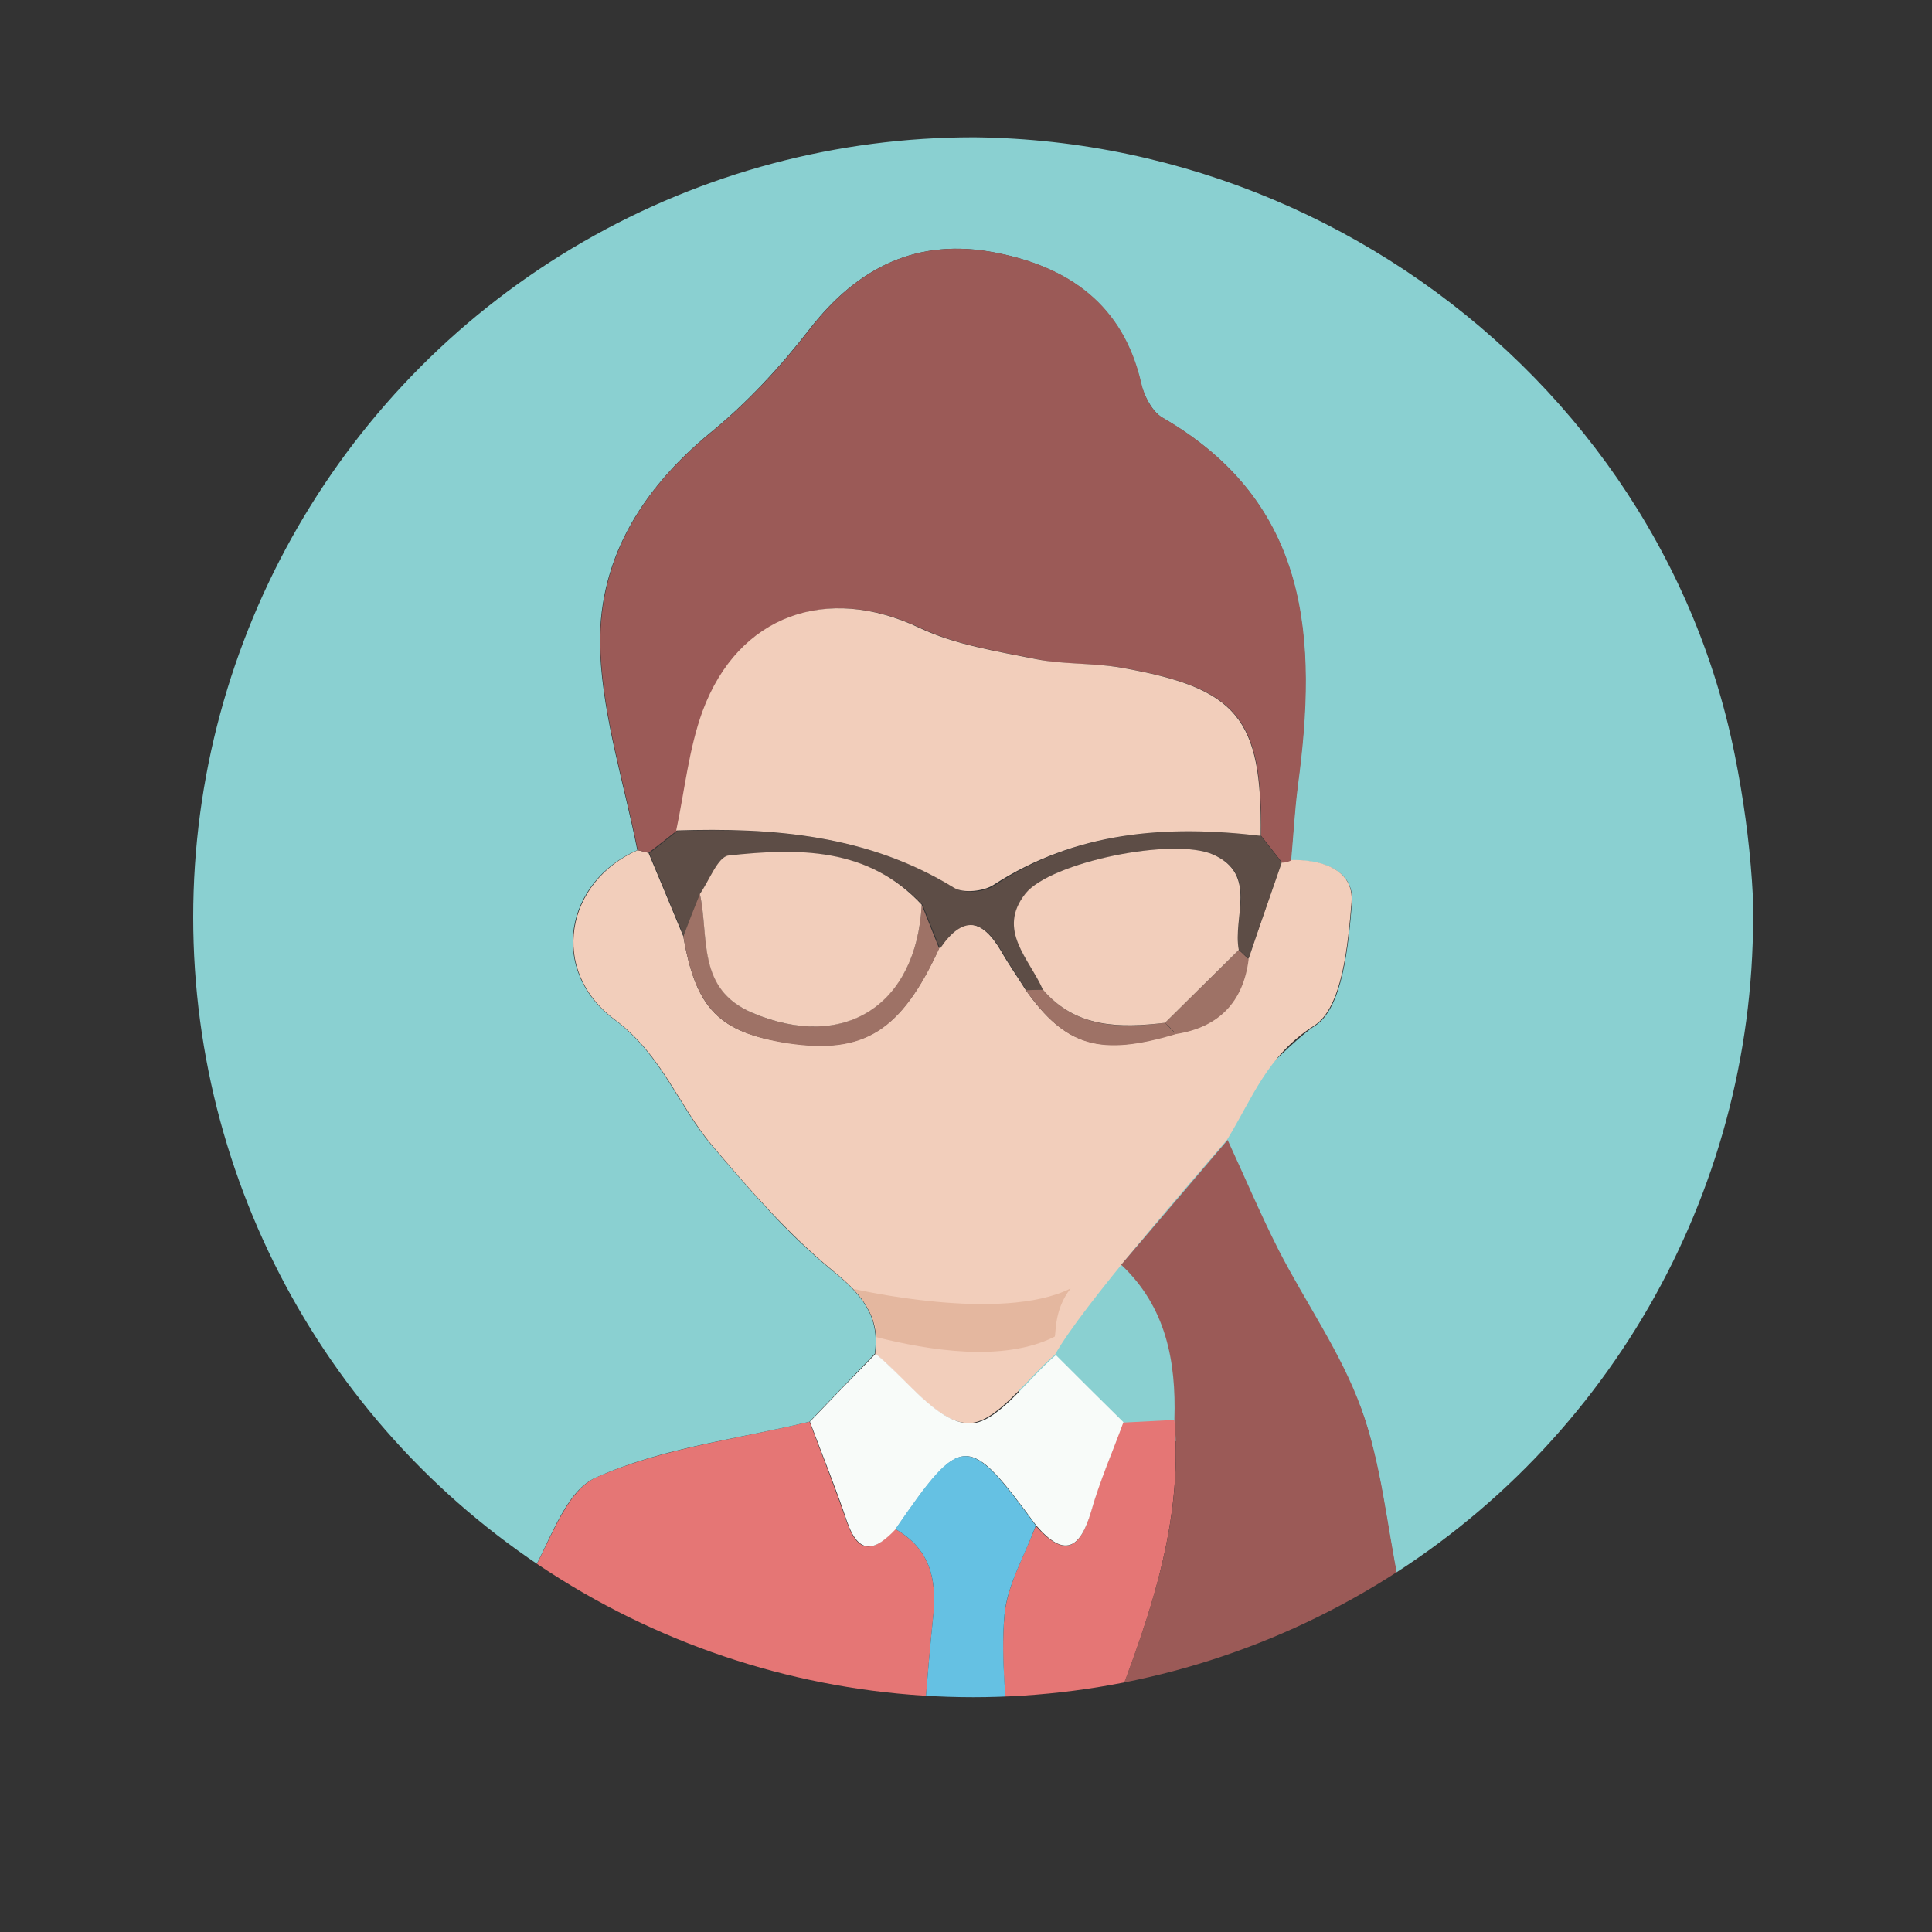 <?xml version="1.0" encoding="utf-8"?>
<!-- Generator: Adobe Illustrator 22.0.1, SVG Export Plug-In . SVG Version: 6.00 Build 0)  -->
<svg version="1.1" id="Layer_1" xmlns="http://www.w3.org/2000/svg" xmlns:xlink="http://www.w3.org/1999/xlink" x="0px" y="0px"
	 viewBox="0 0 432 432" style="enable-background:new 0 0 432 432;" xml:space="preserve">
<rect x="0" y="0" width="432" height="432" fill="#333333" stroke="none"/>
<style type="text/css">
	.st0{stroke:#231F20;stroke-width:3.088;stroke-miterlimit:10;}
	.st1{fill:#231F20;}
	.st2{fill:#FFFFFF;stroke:#FFFFFF;stroke-width:3.088;stroke-miterlimit:10;}
	.st3{fill:#E2E1E2;}
	.st4{fill:none;stroke:#231F20;stroke-width:16.735;stroke-linecap:round;stroke-miterlimit:10;}
	.st5{fill:none;}
	.st6{fill:#FFFFFF;}
	.st7{fill:#FFFFFF;stroke:#000000;stroke-width:22.19;stroke-miterlimit:10;}
	.st8{fill:none;stroke:#000000;stroke-width:11.095;stroke-miterlimit:10;}
	.st9{fill:none;stroke:#000000;stroke-width:8.444;stroke-miterlimit:10;}
	.st10{clip-path:url(#SVGID_2_);}
	.st11{fill:#9E7266;}
	.st12{fill:#8AD0D1;}
	.st13{fill:#5D4D46;}
	.st14{fill:#DF8433;}
	.st15{fill:#E4B79F;}
	.st16{fill:#9B5A57;}
	.st17{fill:#F2CEBB;}
	.st18{fill:#F8FBF9;}
	.st19{fill:#E57675;}
	.st20{clip-path:url(#SVGID_4_);}
	.st21{fill:#2E3192;}
	.st22{fill:#ED1C24;}
	.st23{fill:#E7C186;}
	.st24{fill:#C9A976;}
	.st25{clip-path:url(#SVGID_6_);}
	.st26{fill:#EC008C;}
	.st27{fill:#D7D6D2;}
	.st28{fill:#E4BB73;}
	.st29{clip-path:url(#SVGID_8_);}
	.st30{fill:#F26522;}
	.st31{fill:#C699C5;}
	.st32{fill:#3C2415;}
	.st33{fill:#8B5E3C;}
	.st34{clip-path:url(#SVGID_10_);}
	.st35{fill:#65C1E3;}
	.st36{clip-path:url(#SVGID_12_);}
</style>
<g>
	<defs>
		<circle id="SVGID_9_" cx="217.6" cy="205.1" r="174.4"/>
	</defs>
	<clipPath id="SVGID_2_">
		<use xlink:href="#SVGID_9_"  style="overflow:visible;"/>
	</clipPath>
	<g class="st10">
		<path class="st19" d="M113.6,372.5c1.4-6.3,2.8-12.5,4.2-18.8c5-8,8.3-20,15.4-23.3c14.8-6.6,31.7-8.6,47.8-12.5
			c2.8,7.4,5.7,14.8,8.3,22.3c2.7,7.9,6.4,6.5,10.9,1.7c7.6,4.3,9.3,11,8.5,19.2c-1.4,13.4-2.3,26.8-3.4,40.2
			c-19-3.4-38.1-6.8-57.1-10.2C136.7,384.9,125.1,378.7,113.6,372.5z"/>
		<path class="st12" d="M181,317.9c-16,3.9-33,5.8-47.8,12.5c-7.2,3.2-10.4,15.2-15.4,23.3c-26-19.3-46.9-42.7-61.1-72.1
			C7.3,179.3,71.1,55.3,182.5,33.9c95.6-18.4,187.3,44.4,205.4,134.9c15.5,77.1-11.2,139.3-75.2,185.2c-2.7-13.1-3.9-26.7-8.4-39.1
			c-4.5-12.4-55.4,19.4-61.4,7.5c-4.1-8-15.7-8.2-19.5-16.4c5.6-9.1,60-69.9,70.6-76.6c6.2-3.9,7.5-17.8,8.3-27.5
			c0.6-7.4-6.7-9.7-13.7-9.5c0.5-5.5,0.8-11.1,1.5-16.6c4.4-32.8,2.9-63.3-30.2-82.4c-2.3-1.4-4.1-4.9-4.8-7.7
			c-4-17.5-16.1-26-32.5-29.2c-17.4-3.4-30.8,3.2-41.6,17.1c-6.5,8.4-13.9,16.4-22.1,23.1c-15.8,13-25.6,29.1-24.7,49.3
			c0.7,14.8,5.4,29.4,8.3,44.1c-16.1,7-20,26.8-5.1,37.9c10.6,7.9,14.2,19.2,21.8,28.2c8.4,9.8,16.9,19.8,26.9,27.9
			c6.5,5.3,10.7,10.1,9.5,18.6C190.8,307.7,185.9,312.8,181,317.9z"/>
		<path class="st31" d="M314.6,361.2c-0.6-2-1.1-4-1.7-6C313.5,357.2,314,359.2,314.6,361.2z"/>
		<path class="st17" d="M195.7,302.7c1.2-8.5-3-13.3-9.5-18.6c-9.9-8.1-18.5-18-26.9-27.9c-7.6-9-11.2-20.3-21.8-28.2
			c-14.9-11.1-10.9-30.9,5.1-37.9c0.8,0.2,1.6,0.4,2.4,0.6c2.6,6.2,5.2,12.4,7.8,18.7c2.8,16.2,8,21.5,23.4,23.8
			c17,2.5,25.3-2.7,33.8-21.2c5-7.4,9.5-6.7,13.8,0.6c1.7,3,3.7,5.8,5.5,8.7c8.9,12.6,16.7,14.9,33.6,9.8c9.6-1.5,15-7.1,16.2-16.8
			c2.5-7.2,5-14.3,7.4-21.5c0.7,0,1.4-0.2,2-0.5c7-0.2,14.3,2.1,13.7,9.5c-0.8,9.6-2.1,23.5-8.3,27.5c-10.6,6.7-13.9,16.4-19.5,25.5
			c-7.9,9.3-32.4,37.2-38.5,48.1c-6.5,5.5-13.3,15.6-19.6,15.3C209.3,317.9,202.6,308.3,195.7,302.7z"/>
		<path class="st19" d="M244,401.1c-5.7,0.1-11.5,0.2-17.2,0.2c-0.3-2.7-0.7-5.5-1-8.2l0.4-0.6l-0.6-0.4c-0.5-10.3-1.9-20.7-1-30.9
			c0.6-6.8,4.5-13.4,7-20c6.3,7.1,9.9,5.4,12.3-3.2c1.9-6.8,4.8-13.3,7.2-19.9c3.8-0.2,7.7-0.4,11.5-0.6
			c2.1,25.1-6.9,47.7-15.6,70.4c-1.5,4-2.3,8.3-3.3,12.5C243.7,400.2,244,401.1,244,401.1z"/>
		<path class="st15" d="M260.4,397.6c-3.1,0.6-6.3,1.3-9.4,1.9C254.1,398.8,257.2,398.2,260.4,397.6z"/>
		<path class="st15" d="M244,401.1c0,0-0.4-0.9-0.4-0.9c0.7-0.1,1.3,0.1,1.6,0.7c0,0-0.6,0.3-0.6,0.3L244,401.1z"/>
		<path class="st18" d="M236.1,303c5,5,10,10,15.1,15c-2.4,6.6-5.3,13.2-7.2,19.9c-2.5,8.6-6.1,10.4-12.3,3.2
			c-15.3-20.8-16.5-20.8-31.4,0.8c-4.5,4.8-8.2,6.1-10.9-1.7c-2.5-7.5-5.5-14.8-8.3-22.3c4.9-5.1,9.8-10.2,14.7-15.2
			c6.9,5.6,13.6,15.2,20.8,15.6C222.8,318.6,229.6,308.5,236.1,303z"/>
		<path class="st35" d="M200.2,341.9c14.9-21.6,16.1-21.6,31.4-0.8c-2.4,6.7-6.4,13.2-7,20c-0.9,10.2,0.6,20.6,1,30.9
			c0,0-0.3,0.6-0.3,0.6l0.5,0.4c0.3,2.7,0.7,5.5,1,8.2c-7.2,0-14.4,0-21.5,0c1.1-13.4,2-26.8,3.4-40.2
			C209.5,352.9,207.8,346.2,200.2,341.9z"/>
		<path class="st16" d="M145,190.7c-0.8-0.2-1.6-0.4-2.4-0.6c-2.9-14.7-7.6-29.3-8.3-44.1c-0.9-20.2,8.9-36.4,24.7-49.3
			c8.2-6.7,15.6-14.7,22.1-23.1c10.8-14,24.2-20.5,41.6-17.1c16.4,3.2,28.5,11.7,32.5,29.2c0.6,2.8,2.4,6.4,4.8,7.7
			c33.1,19.2,34.6,49.6,30.2,82.4c-0.7,5.5-1,11.1-1.5,16.6c-0.6,0.3-1.3,0.5-2,0.5c-1.6-2-3.1-4-4.7-6c0.3-26.3-5.1-33-31.1-37.6
			c-6.2-1.1-12.8-0.6-19-1.9c-8.8-1.8-18.1-3.2-26.1-7c-20.6-9.8-40.5-3-48.5,18.6c-3.1,8.5-4,17.8-5.9,26.7
			C149.2,187.4,147.1,189.1,145,190.7z"/>
		<path class="st13" d="M281.9,186.9c1.6,2,3.1,4,4.7,6c-2.5,7.2-5,14.3-7.4,21.5c-0.7-0.7-1.5-1.4-2.2-2.1
			c-1.3-7.3,4.4-16.7-5.6-21.2c-8.9-4-36.4,1.7-42,8.7c-6.6,8.2,0.8,14.6,3.9,21.5c-1.3,0-2.5,0.1-3.8,0.1c-1.9-2.9-3.8-5.8-5.5-8.7
			c-4.3-7.4-8.8-8-13.8-0.6c-1.3-3.3-2.6-6.5-3.9-9.8c-12.1-12.8-27.7-12.6-43.2-10.9c-2.4,0.3-4.3,5.6-6.4,8.6
			c-1.2,3.2-2.4,6.3-3.7,9.5c-2.6-6.2-5.2-12.4-7.8-18.7c2.1-1.7,4.2-3.3,6.3-5c21.7-0.8,42.8,1,62.1,12.8c2.1,1.3,6.6,0.9,8.8-0.6
			C240.6,185.9,260.9,184.4,281.9,186.9z"/>
		<path class="st11" d="M152.8,209.4c1.2-3.2,2.4-6.3,3.7-9.5c2.1,9.6-0.7,21.3,11.8,26.6c20.4,8.6,36.6-1.7,37.8-24.2
			c1.3,3.3,2.6,6.5,3.9,9.8c-8.5,18.5-16.8,23.7-33.8,21.2C160.9,230.9,155.6,225.6,152.8,209.4z"/>
		<path class="st11" d="M229.4,221.4c1.3,0,2.5-0.1,3.8-0.1c7.4,8.6,17.2,8.7,27.3,7.4c0.8,0.8,1.6,1.7,2.5,2.5
			C246,236.3,238.3,234,229.4,221.4z"/>
		<path class="st11" d="M263,231.2c-0.8-0.8-1.6-1.7-2.5-2.5c5.5-5.4,11-10.9,16.5-16.3c0.7,0.7,1.5,1.4,2.2,2.1
			C278,224.1,272.5,229.7,263,231.2z"/>
		<path class="st27" d="M225.8,393.1l-0.5-0.4c0,0,0.3-0.6,0.3-0.6c0,0,0.6,0.4,0.6,0.4L225.8,393.1z"/>
		<path class="st15" d="M235.8,298.9c-11.6,5.8-28.2,3-39.8,0.1c0-5.6-5.1-10.8-5.1-10.8s32.9,7.7,48.5-0.1
			C235.5,293,236.2,298.7,235.8,298.9z"/>
		<path class="st17" d="M281.9,186.9c-21.1-2.5-41.3-1-59.8,11c-2.2,1.4-6.7,1.9-8.8,0.6c-19.2-11.8-40.3-13.5-62.1-12.8
			c1.9-8.9,2.8-18.2,5.9-26.7c8-21.6,27.9-28.4,48.5-18.6c8,3.8,17.2,5.2,26.1,7c6.2,1.2,12.7,0.8,19,1.9
			C276.8,153.9,282.2,160.6,281.9,186.9z"/>
		<path class="st17" d="M277,212.4c-5.5,5.4-11,10.9-16.5,16.3c-10.1,1.2-19.9,1.2-27.3-7.4c-3-6.9-10.4-13.3-3.9-21.5
			c5.6-7,33.1-12.7,42-8.7C281.3,195.6,275.6,205.1,277,212.4z"/>
		<path class="st17" d="M206.1,202.3c-1.2,22.6-17.4,32.8-37.8,24.2c-12.6-5.3-9.7-16.9-11.8-26.6c2.1-3,4-8.3,6.4-8.6
			C178.5,189.6,194.1,189.4,206.1,202.3z"/>
		<path class="st16" d="M314.6,361.2c0.7,4.3,1.3,8.6,2,12.9c-10.9,5.6-21.8,11.1-32.7,16.7c-7.8,2.2-15.7,4.5-23.5,6.7
			c-3.1,0.6-6.2,1.3-9.4,1.9c-1.9,0.5-3.8,1-5.7,1.5c-0.4-0.6-0.9-0.9-1.6-0.7c1.1-4.2,1.8-8.5,3.3-12.5
			c8.7-22.7,17.8-45.3,15.6-70.4c0.4-13-1.9-25.1-11.9-34.5c7.9-9.3,15.9-18.6,23.8-27.9c3.8,8.2,7.3,16.5,11.4,24.6
			c6.1,11.9,14,23,18.5,35.5c4.5,12.4,5.7,26,8.4,39.1c-0.2,0.4-0.2,0.8,0.1,1.2C313.5,357.2,314,359.2,314.6,361.2z"/>
	</g>
</g>
</svg>
